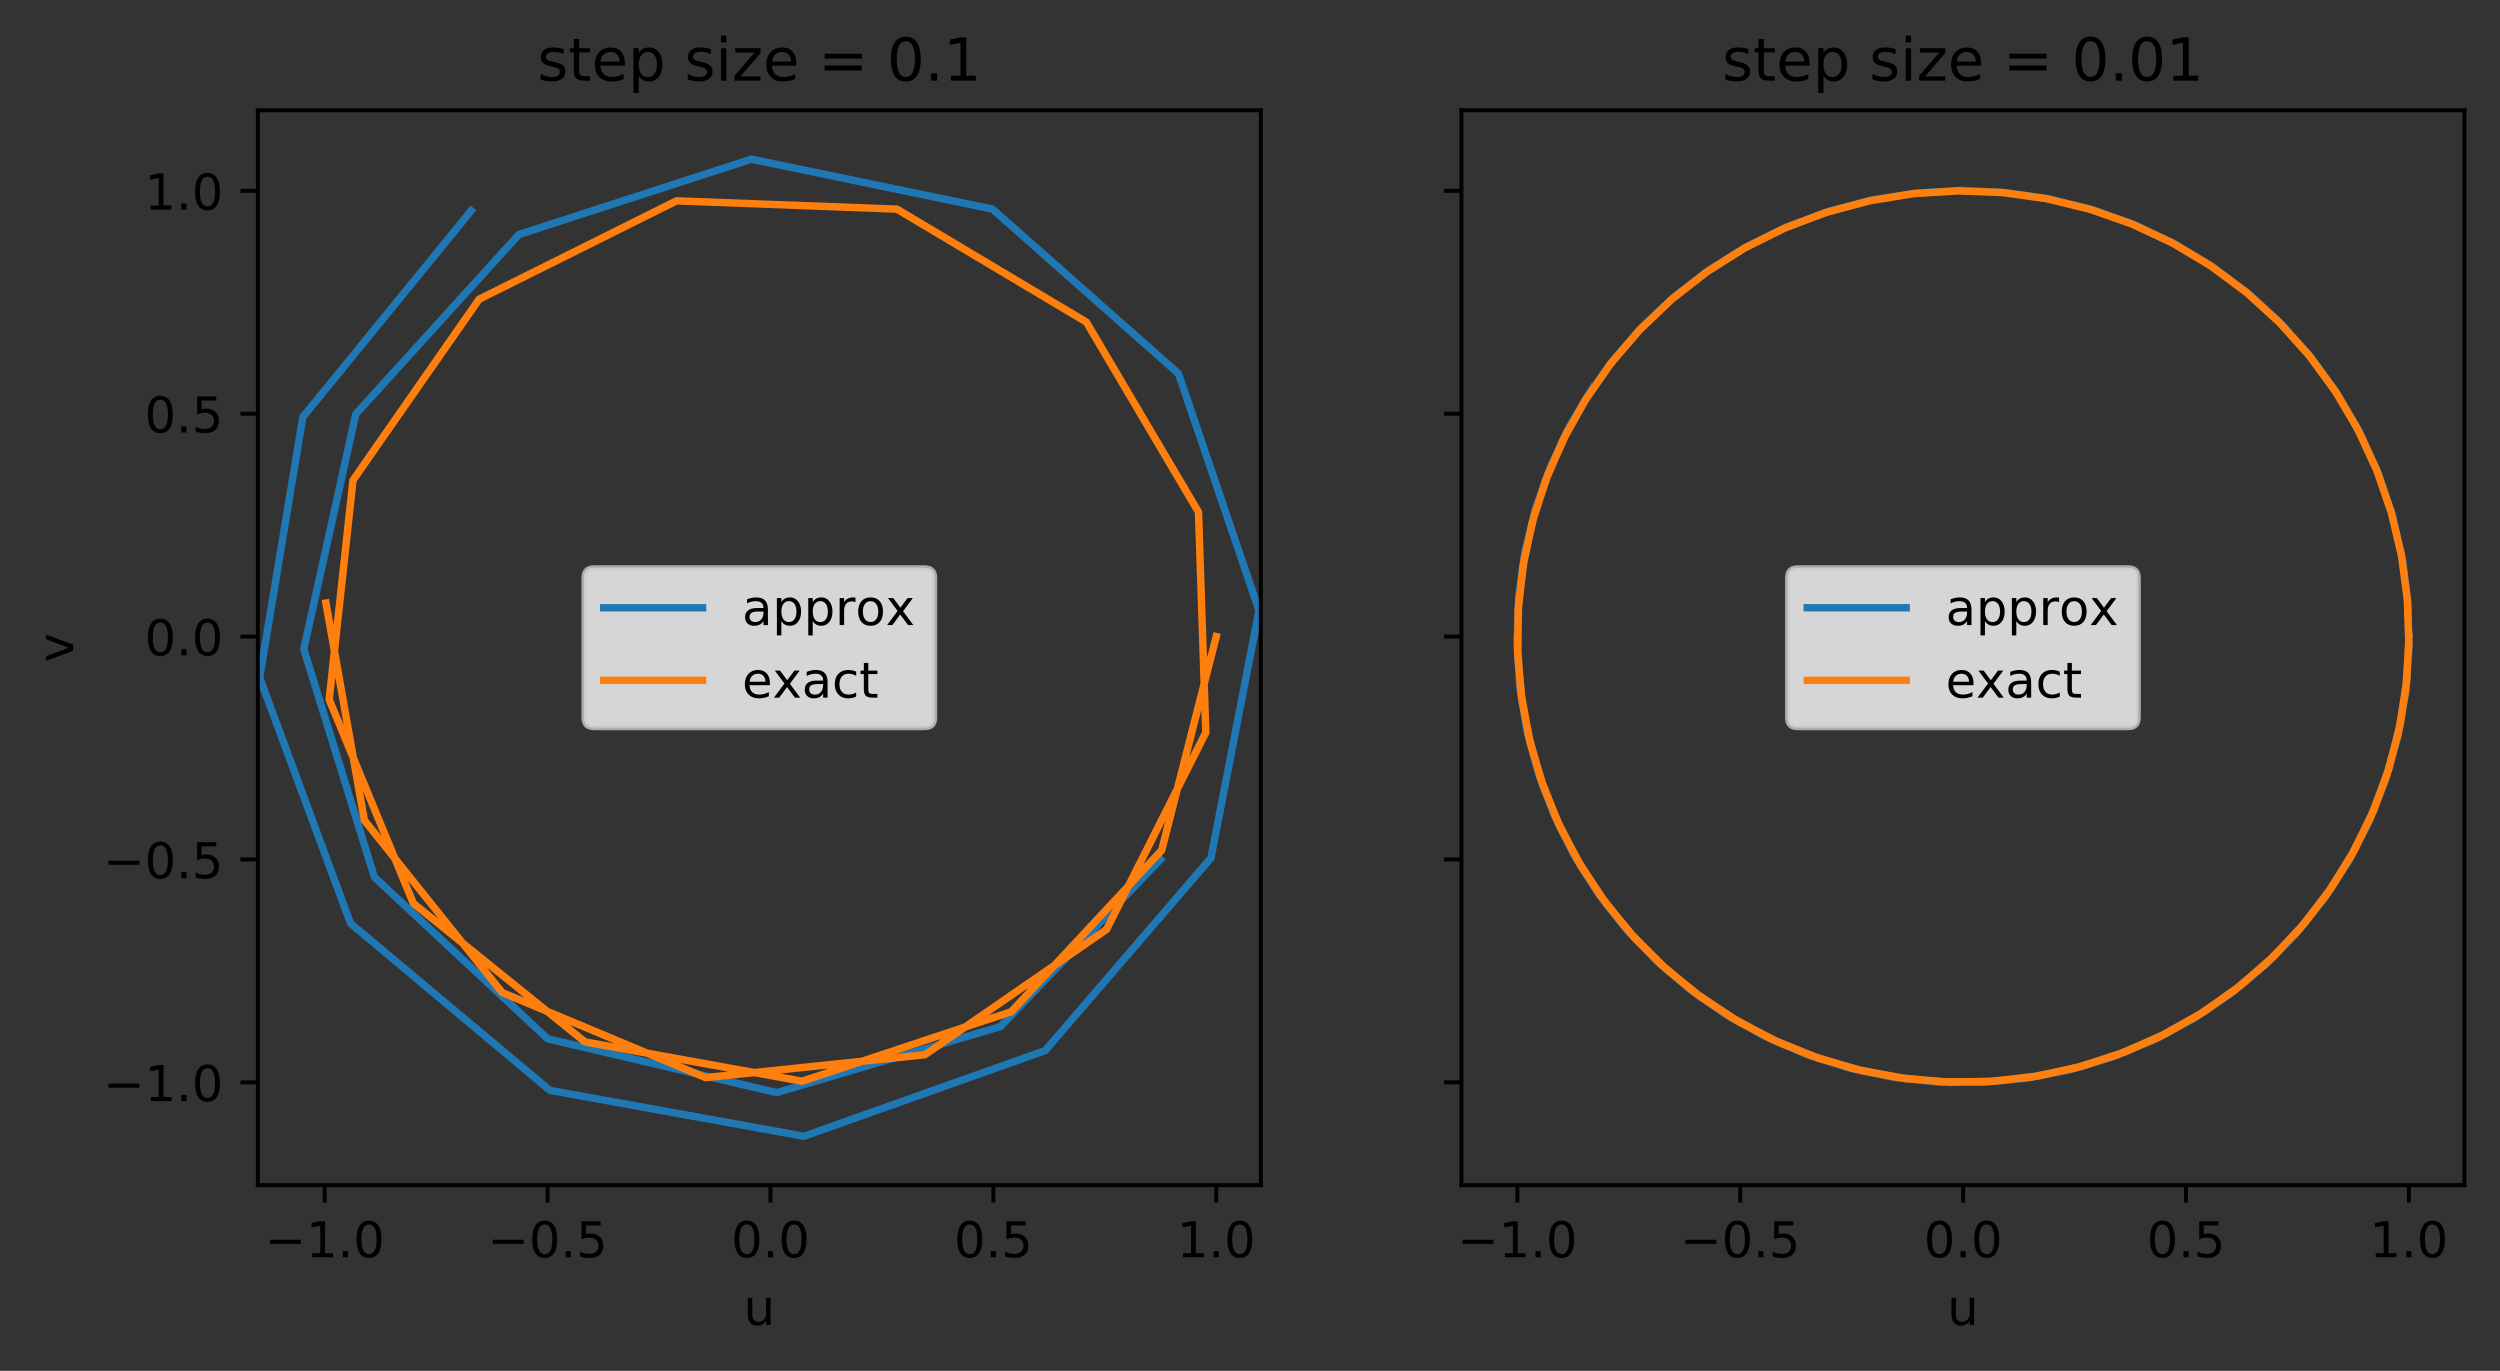 <?xml version="1.0" encoding="utf-8" standalone="no"?>
<!DOCTYPE svg PUBLIC "-//W3C//DTD SVG 1.1//EN"
  "http://www.w3.org/Graphics/SVG/1.1/DTD/svg11.dtd">
<!-- Created with matplotlib (https://matplotlib.org/) -->
<svg height="277.314pt" version="1.1" viewBox="0 0 505.761 277.314" width="505.761pt" xmlns="http://www.w3.org/2000/svg" xmlns:xlink="http://www.w3.org/1999/xlink">
 <rect x="0" y="0" width="505.761" height="277.314" fill="#333333" stroke="none"/>
 <defs>
  <style type="text/css">
*{stroke-linecap:butt;stroke-linejoin:round;}
  </style>
 </defs>
 <g id="figure_1">
  <g id="patch_1">
   <path d="M 0 277.314 
L 505.761 277.314 
L 505.761 0 
L 0 0 
z
" style="fill:none;"/>
  </g>
  <g id="axes_1">
   <g id="patch_2">
    <path d="M 52.161 239.758 
L 255.07 239.758 
L 255.07 22.318 
L 52.161 22.318 
z
" style="fill:none;"/>
   </g>
   <g id="matplotlib.axis_1">
    <g id="xtick_1">
     <g id="line2d_1">
      <defs>
       <path d="M 0 0 
L 0 3.5 
" id="md86a597989" style="stroke:#000000;stroke-width:0.8;"/>
      </defs>
      <g>
       <use style="stroke:#000000;stroke-width:0.8;" x="65.691" xlink:href="#md86a597989" y="239.758"/>
      </g>
     </g>
     <g id="text_1">
      <!-- −1.0 -->
      <defs>
       <path d="M 10.594 35.5 
L 73.188 35.5 
L 73.188 27.203 
L 10.594 27.203 
z
" id="DejaVuSans-8722"/>
       <path d="M 12.406 8.297 
L 28.516 8.297 
L 28.516 63.922 
L 10.984 60.406 
L 10.984 69.391 
L 28.422 72.906 
L 38.281 72.906 
L 38.281 8.297 
L 54.391 8.297 
L 54.391 0 
L 12.406 0 
z
" id="DejaVuSans-49"/>
       <path d="M 10.688 12.406 
L 21 12.406 
L 21 0 
L 10.688 0 
z
" id="DejaVuSans-46"/>
       <path d="M 31.781 66.406 
Q 24.172 66.406 20.328 58.906 
Q 16.5 51.422 16.5 36.375 
Q 16.5 21.391 20.328 13.891 
Q 24.172 6.391 31.781 6.391 
Q 39.453 6.391 43.281 13.891 
Q 47.125 21.391 47.125 36.375 
Q 47.125 51.422 43.281 58.906 
Q 39.453 66.406 31.781 66.406 
z
M 31.781 74.219 
Q 44.047 74.219 50.516 64.516 
Q 56.984 54.828 56.984 36.375 
Q 56.984 17.969 50.516 8.266 
Q 44.047 -1.422 31.781 -1.422 
Q 19.531 -1.422 13.062 8.266 
Q 6.594 17.969 6.594 36.375 
Q 6.594 54.828 13.062 64.516 
Q 19.531 74.219 31.781 74.219 
z
" id="DejaVuSans-48"/>
      </defs>
      <g transform="translate(53.549 254.357)scale(0.1 -0.1)">
       <use xlink:href="#DejaVuSans-8722"/>
       <use x="83.789" xlink:href="#DejaVuSans-49"/>
       <use x="147.412" xlink:href="#DejaVuSans-46"/>
       <use x="179.199" xlink:href="#DejaVuSans-48"/>
      </g>
     </g>
    </g>
    <g id="xtick_2">
     <g id="line2d_2">
      <g>
       <use style="stroke:#000000;stroke-width:0.8;" x="110.78" xlink:href="#md86a597989" y="239.758"/>
      </g>
     </g>
     <g id="text_2">
      <!-- −0.5 -->
      <defs>
       <path d="M 10.797 72.906 
L 49.516 72.906 
L 49.516 64.594 
L 19.828 64.594 
L 19.828 46.734 
Q 21.969 47.469 24.109 47.828 
Q 26.266 48.188 28.422 48.188 
Q 40.625 48.188 47.75 41.5 
Q 54.891 34.812 54.891 23.391 
Q 54.891 11.625 47.562 5.094 
Q 40.234 -1.422 26.906 -1.422 
Q 22.312 -1.422 17.547 -0.641 
Q 12.797 0.141 7.719 1.703 
L 7.719 11.625 
Q 12.109 9.234 16.797 8.062 
Q 21.484 6.891 26.703 6.891 
Q 35.156 6.891 40.078 11.328 
Q 45.016 15.766 45.016 23.391 
Q 45.016 31 40.078 35.438 
Q 35.156 39.891 26.703 39.891 
Q 22.75 39.891 18.812 39.016 
Q 14.891 38.141 10.797 36.281 
z
" id="DejaVuSans-53"/>
      </defs>
      <g transform="translate(98.639 254.357)scale(0.1 -0.1)">
       <use xlink:href="#DejaVuSans-8722"/>
       <use x="83.789" xlink:href="#DejaVuSans-48"/>
       <use x="147.412" xlink:href="#DejaVuSans-46"/>
       <use x="179.199" xlink:href="#DejaVuSans-53"/>
      </g>
     </g>
    </g>
    <g id="xtick_3">
     <g id="line2d_3">
      <g>
       <use style="stroke:#000000;stroke-width:0.8;" x="155.87" xlink:href="#md86a597989" y="239.758"/>
      </g>
     </g>
     <g id="text_3">
      <!-- 0.0 -->
      <g transform="translate(147.918 254.357)scale(0.1 -0.1)">
       <use xlink:href="#DejaVuSans-48"/>
       <use x="63.623" xlink:href="#DejaVuSans-46"/>
       <use x="95.41" xlink:href="#DejaVuSans-48"/>
      </g>
     </g>
    </g>
    <g id="xtick_4">
     <g id="line2d_4">
      <g>
       <use style="stroke:#000000;stroke-width:0.8;" x="200.96" xlink:href="#md86a597989" y="239.758"/>
      </g>
     </g>
     <g id="text_4">
      <!-- 0.5 -->
      <g transform="translate(193.008 254.357)scale(0.1 -0.1)">
       <use xlink:href="#DejaVuSans-48"/>
       <use x="63.623" xlink:href="#DejaVuSans-46"/>
       <use x="95.41" xlink:href="#DejaVuSans-53"/>
      </g>
     </g>
    </g>
    <g id="xtick_5">
     <g id="line2d_5">
      <g>
       <use style="stroke:#000000;stroke-width:0.8;" x="246.049" xlink:href="#md86a597989" y="239.758"/>
      </g>
     </g>
     <g id="text_5">
      <!-- 1.0 -->
      <g transform="translate(238.098 254.357)scale(0.1 -0.1)">
       <use xlink:href="#DejaVuSans-49"/>
       <use x="63.623" xlink:href="#DejaVuSans-46"/>
       <use x="95.41" xlink:href="#DejaVuSans-48"/>
      </g>
     </g>
    </g>
    <g id="text_6">
     <!-- u -->
     <defs>
      <path d="M 8.5 21.578 
L 8.5 54.688 
L 17.484 54.688 
L 17.484 21.922 
Q 17.484 14.156 20.5 10.266 
Q 23.531 6.391 29.594 6.391 
Q 36.859 6.391 41.078 11.031 
Q 45.312 15.672 45.312 23.688 
L 45.312 54.688 
L 54.297 54.688 
L 54.297 0 
L 45.312 0 
L 45.312 8.406 
Q 42.047 3.422 37.719 1 
Q 33.406 -1.422 27.688 -1.422 
Q 18.266 -1.422 13.375 4.438 
Q 8.5 10.297 8.5 21.578 
z
M 31.109 56 
z
" id="DejaVuSans-117"/>
     </defs>
     <g transform="translate(150.447 268.035)scale(0.1 -0.1)">
      <use xlink:href="#DejaVuSans-117"/>
     </g>
    </g>
   </g>
   <g id="matplotlib.axis_2">
    <g id="ytick_1">
     <g id="line2d_6">
      <defs>
       <path d="M 0 0 
L -3.5 0 
" id="m54504ce572" style="stroke:#000000;stroke-width:0.8;"/>
      </defs>
      <g>
       <use style="stroke:#000000;stroke-width:0.8;" x="52.161" xlink:href="#m54504ce572" y="218.963"/>
      </g>
     </g>
     <g id="text_7">
      <!-- −1.0 -->
      <g transform="translate(20.878 222.762)scale(0.1 -0.1)">
       <use xlink:href="#DejaVuSans-8722"/>
       <use x="83.789" xlink:href="#DejaVuSans-49"/>
       <use x="147.412" xlink:href="#DejaVuSans-46"/>
       <use x="179.199" xlink:href="#DejaVuSans-48"/>
      </g>
     </g>
    </g>
    <g id="ytick_2">
     <g id="line2d_7">
      <g>
       <use style="stroke:#000000;stroke-width:0.8;" x="52.161" xlink:href="#m54504ce572" y="173.873"/>
      </g>
     </g>
     <g id="text_8">
      <!-- −0.5 -->
      <g transform="translate(20.878 177.672)scale(0.1 -0.1)">
       <use xlink:href="#DejaVuSans-8722"/>
       <use x="83.789" xlink:href="#DejaVuSans-48"/>
       <use x="147.412" xlink:href="#DejaVuSans-46"/>
       <use x="179.199" xlink:href="#DejaVuSans-53"/>
      </g>
     </g>
    </g>
    <g id="ytick_3">
     <g id="line2d_8">
      <g>
       <use style="stroke:#000000;stroke-width:0.8;" x="52.161" xlink:href="#m54504ce572" y="128.784"/>
      </g>
     </g>
     <g id="text_9">
      <!-- 0.0 -->
      <g transform="translate(29.258 132.583)scale(0.1 -0.1)">
       <use xlink:href="#DejaVuSans-48"/>
       <use x="63.623" xlink:href="#DejaVuSans-46"/>
       <use x="95.41" xlink:href="#DejaVuSans-48"/>
      </g>
     </g>
    </g>
    <g id="ytick_4">
     <g id="line2d_9">
      <g>
       <use style="stroke:#000000;stroke-width:0.8;" x="52.161" xlink:href="#m54504ce572" y="83.694"/>
      </g>
     </g>
     <g id="text_10">
      <!-- 0.5 -->
      <g transform="translate(29.258 87.493)scale(0.1 -0.1)">
       <use xlink:href="#DejaVuSans-48"/>
       <use x="63.623" xlink:href="#DejaVuSans-46"/>
       <use x="95.41" xlink:href="#DejaVuSans-53"/>
      </g>
     </g>
    </g>
    <g id="ytick_5">
     <g id="line2d_10">
      <g>
       <use style="stroke:#000000;stroke-width:0.8;" x="52.161" xlink:href="#m54504ce572" y="38.604"/>
      </g>
     </g>
     <g id="text_11">
      <!-- 1.0 -->
      <g transform="translate(29.258 42.404)scale(0.1 -0.1)">
       <use xlink:href="#DejaVuSans-49"/>
       <use x="63.623" xlink:href="#DejaVuSans-46"/>
       <use x="95.41" xlink:href="#DejaVuSans-48"/>
      </g>
     </g>
    </g>
    <g id="text_12">
     <!-- v -->
     <defs>
      <path d="M 2.984 54.688 
L 12.5 54.688 
L 29.594 8.797 
L 46.688 54.688 
L 56.203 54.688 
L 35.688 0 
L 23.484 0 
z
" id="DejaVuSans-118"/>
     </defs>
     <g transform="translate(14.798 133.998)rotate(-90)scale(0.1 -0.1)">
      <use xlink:href="#DejaVuSans-118"/>
     </g>
    </g>
   </g>
   <g id="line2d_11">
    <path clip-path="url(#p21a0ace3a0)" d="M 234.777 173.873 
L 202.366 207.69 
L 157.103 221.037 
L 110.798 210.152 
L 75.746 177.453 
L 61.452 131.307 
L 71.976 83.775 
L 104.964 47.451 
L 151.996 32.202 
L 200.788 42.302 
L 238.411 75.578 
L 254.706 123.498 
L 244.985 173.576 
L 211.456 212.533 
L 162.631 229.874 
L 111.249 220.586 
L 70.921 186.814 
L 52.525 137.085 
L 61.272 84.37 
L 95.315 42.635 
" style="fill:none;stroke:#1f77b4;stroke-linecap:square;stroke-width:1.5;"/>
   </g>
   <g id="line2d_12">
    <path clip-path="url(#p21a0ace3a0)" d="M 246.049 128.784 
L 235.011 172.016 
L 204.594 204.669 
L 162.249 218.737 
L 118.346 210.784 
L 83.627 182.756 
L 66.593 141.508 
L 71.417 97.149 
L 96.929 60.536 
L 136.86 40.634 
L 181.454 42.311 
L 219.78 65.162 
L 242.46 103.588 
L 243.939 148.181 
L 223.856 188.031 
L 187.126 213.372 
L 142.749 218.007 
L 101.582 200.792 
L 73.708 165.946 
L 65.943 122.007 
" style="fill:none;stroke:#ff7f0e;stroke-linecap:square;stroke-width:1.5;"/>
   </g>
   <g id="patch_3">
    <path d="M 52.161 239.758 
L 52.161 22.318 
" style="fill:none;stroke:#000000;stroke-linecap:square;stroke-linejoin:miter;stroke-width:0.8;"/>
   </g>
   <g id="patch_4">
    <path d="M 255.07 239.758 
L 255.07 22.318 
" style="fill:none;stroke:#000000;stroke-linecap:square;stroke-linejoin:miter;stroke-width:0.8;"/>
   </g>
   <g id="patch_5">
    <path d="M 52.161 239.758 
L 255.07 239.758 
" style="fill:none;stroke:#000000;stroke-linecap:square;stroke-linejoin:miter;stroke-width:0.8;"/>
   </g>
   <g id="patch_6">
    <path d="M 52.161 22.318 
L 255.07 22.318 
" style="fill:none;stroke:#000000;stroke-linecap:square;stroke-linejoin:miter;stroke-width:0.8;"/>
   </g>
   <g id="text_13">
    <!-- step size = 0.1 -->
    <defs>
     <path d="M 44.281 53.078 
L 44.281 44.578 
Q 40.484 46.531 36.375 47.5 
Q 32.281 48.484 27.875 48.484 
Q 21.188 48.484 17.844 46.438 
Q 14.5 44.391 14.5 40.281 
Q 14.5 37.156 16.891 35.375 
Q 19.281 33.594 26.516 31.984 
L 29.594 31.297 
Q 39.156 29.25 43.188 25.516 
Q 47.219 21.781 47.219 15.094 
Q 47.219 7.469 41.188 3.016 
Q 35.156 -1.422 24.609 -1.422 
Q 20.219 -1.422 15.453 -0.562 
Q 10.688 0.297 5.422 2 
L 5.422 11.281 
Q 10.406 8.688 15.234 7.391 
Q 20.062 6.109 24.812 6.109 
Q 31.156 6.109 34.562 8.281 
Q 37.984 10.453 37.984 14.406 
Q 37.984 18.062 35.516 20.016 
Q 33.062 21.969 24.703 23.781 
L 21.578 24.516 
Q 13.234 26.266 9.516 29.906 
Q 5.812 33.547 5.812 39.891 
Q 5.812 47.609 11.281 51.797 
Q 16.75 56 26.812 56 
Q 31.781 56 36.172 55.266 
Q 40.578 54.547 44.281 53.078 
z
" id="DejaVuSans-115"/>
     <path d="M 18.312 70.219 
L 18.312 54.688 
L 36.812 54.688 
L 36.812 47.703 
L 18.312 47.703 
L 18.312 18.016 
Q 18.312 11.328 20.141 9.422 
Q 21.969 7.516 27.594 7.516 
L 36.812 7.516 
L 36.812 0 
L 27.594 0 
Q 17.188 0 13.234 3.875 
Q 9.281 7.766 9.281 18.016 
L 9.281 47.703 
L 2.688 47.703 
L 2.688 54.688 
L 9.281 54.688 
L 9.281 70.219 
z
" id="DejaVuSans-116"/>
     <path d="M 56.203 29.594 
L 56.203 25.203 
L 14.891 25.203 
Q 15.484 15.922 20.484 11.062 
Q 25.484 6.203 34.422 6.203 
Q 39.594 6.203 44.453 7.469 
Q 49.312 8.734 54.109 11.281 
L 54.109 2.781 
Q 49.266 0.734 44.188 -0.344 
Q 39.109 -1.422 33.891 -1.422 
Q 20.797 -1.422 13.156 6.188 
Q 5.516 13.812 5.516 26.812 
Q 5.516 40.234 12.766 48.109 
Q 20.016 56 32.328 56 
Q 43.359 56 49.781 48.891 
Q 56.203 41.797 56.203 29.594 
z
M 47.219 32.234 
Q 47.125 39.594 43.094 43.984 
Q 39.062 48.391 32.422 48.391 
Q 24.906 48.391 20.391 44.141 
Q 15.875 39.891 15.188 32.172 
z
" id="DejaVuSans-101"/>
     <path d="M 18.109 8.203 
L 18.109 -20.797 
L 9.078 -20.797 
L 9.078 54.688 
L 18.109 54.688 
L 18.109 46.391 
Q 20.953 51.266 25.266 53.625 
Q 29.594 56 35.594 56 
Q 45.562 56 51.781 48.094 
Q 58.016 40.188 58.016 27.297 
Q 58.016 14.406 51.781 6.484 
Q 45.562 -1.422 35.594 -1.422 
Q 29.594 -1.422 25.266 0.953 
Q 20.953 3.328 18.109 8.203 
z
M 48.688 27.297 
Q 48.688 37.203 44.609 42.844 
Q 40.531 48.484 33.406 48.484 
Q 26.266 48.484 22.188 42.844 
Q 18.109 37.203 18.109 27.297 
Q 18.109 17.391 22.188 11.75 
Q 26.266 6.109 33.406 6.109 
Q 40.531 6.109 44.609 11.75 
Q 48.688 17.391 48.688 27.297 
z
" id="DejaVuSans-112"/>
     <path id="DejaVuSans-32"/>
     <path d="M 9.422 54.688 
L 18.406 54.688 
L 18.406 0 
L 9.422 0 
z
M 9.422 75.984 
L 18.406 75.984 
L 18.406 64.594 
L 9.422 64.594 
z
" id="DejaVuSans-105"/>
     <path d="M 5.516 54.688 
L 48.188 54.688 
L 48.188 46.484 
L 14.406 7.172 
L 48.188 7.172 
L 48.188 0 
L 4.297 0 
L 4.297 8.203 
L 38.094 47.516 
L 5.516 47.516 
z
" id="DejaVuSans-122"/>
     <path d="M 10.594 45.406 
L 73.188 45.406 
L 73.188 37.203 
L 10.594 37.203 
z
M 10.594 25.484 
L 73.188 25.484 
L 73.188 17.188 
L 10.594 17.188 
z
" id="DejaVuSans-61"/>
    </defs>
    <g transform="translate(108.713 16.318)scale(0.12 -0.12)">
     <use xlink:href="#DejaVuSans-115"/>
     <use x="52.1" xlink:href="#DejaVuSans-116"/>
     <use x="91.309" xlink:href="#DejaVuSans-101"/>
     <use x="152.832" xlink:href="#DejaVuSans-112"/>
     <use x="216.309" xlink:href="#DejaVuSans-32"/>
     <use x="248.096" xlink:href="#DejaVuSans-115"/>
     <use x="300.195" xlink:href="#DejaVuSans-105"/>
     <use x="327.979" xlink:href="#DejaVuSans-122"/>
     <use x="380.469" xlink:href="#DejaVuSans-101"/>
     <use x="441.992" xlink:href="#DejaVuSans-32"/>
     <use x="473.779" xlink:href="#DejaVuSans-61"/>
     <use x="557.568" xlink:href="#DejaVuSans-32"/>
     <use x="589.355" xlink:href="#DejaVuSans-48"/>
     <use x="652.979" xlink:href="#DejaVuSans-46"/>
     <use x="684.766" xlink:href="#DejaVuSans-49"/>
    </g>
   </g>
   <g id="legend_1">
    <g id="patch_7">
     <path d="M 120.133 147.216 
L 187.098 147.216 
Q 189.098 147.216 189.098 145.216 
L 189.098 116.86 
Q 189.098 114.86 187.098 114.86 
L 120.133 114.86 
Q 118.133 114.86 118.133 116.86 
L 118.133 145.216 
Q 118.133 147.216 120.133 147.216 
z
" style="fill:#ffffff;opacity:0.8;stroke:#cccccc;stroke-linejoin:miter;"/>
    </g>
    <g id="line2d_13">
     <path d="M 122.133 122.958 
L 142.133 122.958 
" style="fill:none;stroke:#1f77b4;stroke-linecap:square;stroke-width:1.5;"/>
    </g>
    <g id="line2d_14"/>
    <g id="text_14">
     <!-- approx -->
     <defs>
      <path d="M 34.281 27.484 
Q 23.391 27.484 19.188 25 
Q 14.984 22.516 14.984 16.5 
Q 14.984 11.719 18.141 8.906 
Q 21.297 6.109 26.703 6.109 
Q 34.188 6.109 38.703 11.406 
Q 43.219 16.703 43.219 25.484 
L 43.219 27.484 
z
M 52.203 31.203 
L 52.203 0 
L 43.219 0 
L 43.219 8.297 
Q 40.141 3.328 35.547 0.953 
Q 30.953 -1.422 24.312 -1.422 
Q 15.922 -1.422 10.953 3.297 
Q 6 8.016 6 15.922 
Q 6 25.141 12.172 29.828 
Q 18.359 34.516 30.609 34.516 
L 43.219 34.516 
L 43.219 35.406 
Q 43.219 41.609 39.141 45 
Q 35.062 48.391 27.688 48.391 
Q 23 48.391 18.547 47.266 
Q 14.109 46.141 10.016 43.891 
L 10.016 52.203 
Q 14.938 54.109 19.578 55.047 
Q 24.219 56 28.609 56 
Q 40.484 56 46.344 49.844 
Q 52.203 43.703 52.203 31.203 
z
" id="DejaVuSans-97"/>
      <path d="M 41.109 46.297 
Q 39.594 47.172 37.812 47.578 
Q 36.031 48 33.891 48 
Q 26.266 48 22.188 43.047 
Q 18.109 38.094 18.109 28.812 
L 18.109 0 
L 9.078 0 
L 9.078 54.688 
L 18.109 54.688 
L 18.109 46.188 
Q 20.953 51.172 25.484 53.578 
Q 30.031 56 36.531 56 
Q 37.453 56 38.578 55.875 
Q 39.703 55.766 41.062 55.516 
z
" id="DejaVuSans-114"/>
      <path d="M 30.609 48.391 
Q 23.391 48.391 19.188 42.75 
Q 14.984 37.109 14.984 27.297 
Q 14.984 17.484 19.156 11.844 
Q 23.344 6.203 30.609 6.203 
Q 37.797 6.203 41.984 11.859 
Q 46.188 17.531 46.188 27.297 
Q 46.188 37.016 41.984 42.703 
Q 37.797 48.391 30.609 48.391 
z
M 30.609 56 
Q 42.328 56 49.016 48.375 
Q 55.719 40.766 55.719 27.297 
Q 55.719 13.875 49.016 6.219 
Q 42.328 -1.422 30.609 -1.422 
Q 18.844 -1.422 12.172 6.219 
Q 5.516 13.875 5.516 27.297 
Q 5.516 40.766 12.172 48.375 
Q 18.844 56 30.609 56 
z
" id="DejaVuSans-111"/>
      <path d="M 54.891 54.688 
L 35.109 28.078 
L 55.906 0 
L 45.312 0 
L 29.391 21.484 
L 13.484 0 
L 2.875 0 
L 24.125 28.609 
L 4.688 54.688 
L 15.281 54.688 
L 29.781 35.203 
L 44.281 54.688 
z
" id="DejaVuSans-120"/>
     </defs>
     <g transform="translate(150.133 126.458)scale(0.1 -0.1)">
      <use xlink:href="#DejaVuSans-97"/>
      <use x="61.279" xlink:href="#DejaVuSans-112"/>
      <use x="124.756" xlink:href="#DejaVuSans-112"/>
      <use x="188.232" xlink:href="#DejaVuSans-114"/>
      <use x="229.314" xlink:href="#DejaVuSans-111"/>
      <use x="290.449" xlink:href="#DejaVuSans-120"/>
     </g>
    </g>
    <g id="line2d_15">
     <path d="M 122.133 137.637 
L 142.133 137.637 
" style="fill:none;stroke:#ff7f0e;stroke-linecap:square;stroke-width:1.5;"/>
    </g>
    <g id="line2d_16"/>
    <g id="text_15">
     <!-- exact -->
     <defs>
      <path d="M 48.781 52.594 
L 48.781 44.188 
Q 44.969 46.297 41.141 47.344 
Q 37.312 48.391 33.406 48.391 
Q 24.656 48.391 19.812 42.844 
Q 14.984 37.312 14.984 27.297 
Q 14.984 17.281 19.812 11.734 
Q 24.656 6.203 33.406 6.203 
Q 37.312 6.203 41.141 7.25 
Q 44.969 8.297 48.781 10.406 
L 48.781 2.094 
Q 45.016 0.344 40.984 -0.531 
Q 36.969 -1.422 32.422 -1.422 
Q 20.062 -1.422 12.781 6.344 
Q 5.516 14.109 5.516 27.297 
Q 5.516 40.672 12.859 48.328 
Q 20.219 56 33.016 56 
Q 37.156 56 41.109 55.141 
Q 45.062 54.297 48.781 52.594 
z
" id="DejaVuSans-99"/>
     </defs>
     <g transform="translate(150.133 141.137)scale(0.1 -0.1)">
      <use xlink:href="#DejaVuSans-101"/>
      <use x="61.508" xlink:href="#DejaVuSans-120"/>
      <use x="120.688" xlink:href="#DejaVuSans-97"/>
      <use x="181.967" xlink:href="#DejaVuSans-99"/>
      <use x="236.947" xlink:href="#DejaVuSans-116"/>
     </g>
    </g>
   </g>
  </g>
  <g id="axes_2">
   <g id="patch_8">
    <path d="M 295.652 239.758 
L 498.561 239.758 
L 498.561 22.318 
L 295.652 22.318 
z
" style="fill:none;"/>
   </g>
   <g id="matplotlib.axis_3">
    <g id="xtick_6">
     <g id="line2d_17">
      <g>
       <use style="stroke:#000000;stroke-width:0.8;" x="306.972" xlink:href="#md86a597989" y="239.758"/>
      </g>
     </g>
     <g id="text_16">
      <!-- −1.0 -->
      <g transform="translate(294.831 254.357)scale(0.1 -0.1)">
       <use xlink:href="#DejaVuSans-8722"/>
       <use x="83.789" xlink:href="#DejaVuSans-49"/>
       <use x="147.412" xlink:href="#DejaVuSans-46"/>
       <use x="179.199" xlink:href="#DejaVuSans-48"/>
      </g>
     </g>
    </g>
    <g id="xtick_7">
     <g id="line2d_18">
      <g>
       <use style="stroke:#000000;stroke-width:0.8;" x="352.062" xlink:href="#md86a597989" y="239.758"/>
      </g>
     </g>
     <g id="text_17">
      <!-- −0.5 -->
      <g transform="translate(339.92 254.357)scale(0.1 -0.1)">
       <use xlink:href="#DejaVuSans-8722"/>
       <use x="83.789" xlink:href="#DejaVuSans-48"/>
       <use x="147.412" xlink:href="#DejaVuSans-46"/>
       <use x="179.199" xlink:href="#DejaVuSans-53"/>
      </g>
     </g>
    </g>
    <g id="xtick_8">
     <g id="line2d_19">
      <g>
       <use style="stroke:#000000;stroke-width:0.8;" x="397.151" xlink:href="#md86a597989" y="239.758"/>
      </g>
     </g>
     <g id="text_18">
      <!-- 0.0 -->
      <g transform="translate(389.2 254.357)scale(0.1 -0.1)">
       <use xlink:href="#DejaVuSans-48"/>
       <use x="63.623" xlink:href="#DejaVuSans-46"/>
       <use x="95.41" xlink:href="#DejaVuSans-48"/>
      </g>
     </g>
    </g>
    <g id="xtick_9">
     <g id="line2d_20">
      <g>
       <use style="stroke:#000000;stroke-width:0.8;" x="442.241" xlink:href="#md86a597989" y="239.758"/>
      </g>
     </g>
     <g id="text_19">
      <!-- 0.5 -->
      <g transform="translate(434.29 254.357)scale(0.1 -0.1)">
       <use xlink:href="#DejaVuSans-48"/>
       <use x="63.623" xlink:href="#DejaVuSans-46"/>
       <use x="95.41" xlink:href="#DejaVuSans-53"/>
      </g>
     </g>
    </g>
    <g id="xtick_10">
     <g id="line2d_21">
      <g>
       <use style="stroke:#000000;stroke-width:0.8;" x="487.331" xlink:href="#md86a597989" y="239.758"/>
      </g>
     </g>
     <g id="text_20">
      <!-- 1.0 -->
      <g transform="translate(479.379 254.357)scale(0.1 -0.1)">
       <use xlink:href="#DejaVuSans-49"/>
       <use x="63.623" xlink:href="#DejaVuSans-46"/>
       <use x="95.41" xlink:href="#DejaVuSans-48"/>
      </g>
     </g>
    </g>
    <g id="text_21">
     <!-- u -->
     <g transform="translate(393.938 268.035)scale(0.1 -0.1)">
      <use xlink:href="#DejaVuSans-117"/>
     </g>
    </g>
   </g>
   <g id="matplotlib.axis_4">
    <g id="ytick_6">
     <g id="line2d_22">
      <g>
       <use style="stroke:#000000;stroke-width:0.8;" x="295.652" xlink:href="#m54504ce572" y="218.963"/>
      </g>
     </g>
    </g>
    <g id="ytick_7">
     <g id="line2d_23">
      <g>
       <use style="stroke:#000000;stroke-width:0.8;" x="295.652" xlink:href="#m54504ce572" y="173.873"/>
      </g>
     </g>
    </g>
    <g id="ytick_8">
     <g id="line2d_24">
      <g>
       <use style="stroke:#000000;stroke-width:0.8;" x="295.652" xlink:href="#m54504ce572" y="128.784"/>
      </g>
     </g>
    </g>
    <g id="ytick_9">
     <g id="line2d_25">
      <g>
       <use style="stroke:#000000;stroke-width:0.8;" x="295.652" xlink:href="#m54504ce572" y="83.694"/>
      </g>
     </g>
    </g>
    <g id="ytick_10">
     <g id="line2d_26">
      <g>
       <use style="stroke:#000000;stroke-width:0.8;" x="295.652" xlink:href="#m54504ce572" y="38.604"/>
      </g>
     </g>
    </g>
   </g>
   <g id="line2d_27">
    <path clip-path="url(#pa06f28d924)" d="M 486.88 137.802 
L 485.527 146.729 
L 483.291 155.477 
L 480.188 163.954 
L 476.257 172.088 
L 471.531 179.78 
L 466.066 186.967 
L 459.898 193.568 
L 453.108 199.511 
L 445.758 204.76 
L 437.912 209.241 
L 429.67 212.912 
L 421.094 215.743 
L 412.275 217.7 
L 403.307 218.773 
L 394.278 218.936 
L 385.275 218.196 
L 376.392 216.564 
L 367.717 214.048 
L 359.339 210.675 
L 351.34 206.491 
L 343.801 201.522 
L 336.795 195.823 
L 330.392 189.447 
L 324.656 182.467 
L 319.652 174.955 
L 315.422 166.975 
L 312.013 158.606 
L 309.452 149.949 
L 307.775 141.066 
L 306.999 132.071 
L 307.117 123.038 
L 308.145 114.066 
L 310.065 105.238 
L 312.852 96.644 
L 316.486 88.374 
L 320.932 80.511 
L 326.135 73.134 
L 332.06 66.308 
L 338.634 60.112 
L 345.794 54.602 
L 353.469 49.841 
L 361.576 45.864 
L 370.053 42.726 
L 378.791 40.444 
L 387.719 39.046 
L 396.738 38.514 
L 405.764 38.965 
L 414.7 40.273 
L 423.466 42.473 
L 431.97 45.53 
L 440.113 49.435 
L 447.841 54.124 
L 455.047 59.562 
L 461.684 65.703 
L 467.672 72.467 
L 472.947 79.807 
L 477.465 87.626 
L 481.18 95.868 
L 484.048 104.435 
L 486.05 113.246 
L 487.159 122.211 
L 487.331 131.246 
L 486.672 140.254 
L 485.076 149.146 
L 482.596 157.839 
L 479.269 166.244 
L 475.111 174.261 
L 470.17 181.836 
L 464.506 188.87 
L 458.158 195.3 
L 451.205 201.071 
L 443.702 206.112 
L 435.739 210.387 
L 427.38 213.832 
L 418.722 216.429 
L 409.858 218.151 
L 400.853 218.963 
L 391.816 218.891 
L 382.831 217.908 
L 373.993 216.032 
L 365.381 213.282 
L 357.094 209.683 
L 349.203 205.274 
L 341.79 200.088 
L 334.937 194.2 
L 328.705 187.653 
L 323.159 180.51 
L 318.362 172.854 
L 314.349 164.756 
L 311.166 156.297 
L 308.839 147.559 
L 307.405 138.631 
L 306.882 129.61 
L 307.243 120.578 
L 308.505 111.632 
L 310.67 102.848 
L 313.691 94.335 
L 317.559 86.156 
L 322.213 78.41 
" style="fill:none;stroke:#1f77b4;stroke-linecap:square;stroke-width:1.5;"/>
   </g>
   <g id="line2d_28">
    <path clip-path="url(#pa06f28d924)" d="M 487.331 128.784 
L 486.88 137.786 
L 485.536 146.702 
L 483.3 155.432 
L 480.216 163.899 
L 476.293 172.016 
L 471.576 179.699 
L 466.121 186.877 
L 459.979 193.478 
L 453.207 199.421 
L 445.875 204.669 
L 438.057 209.151 
L 429.832 212.831 
L 421.274 215.68 
L 412.482 217.646 
L 403.531 218.737 
L 394.518 218.927 
L 385.536 218.214 
L 376.663 216.6 
L 367.997 214.12 
L 359.628 210.784 
L 351.629 206.626 
L 344.081 201.694 
L 337.065 196.03 
L 330.653 189.7 
L 324.909 182.756 
L 319.877 175.271 
L 315.62 167.326 
L 312.185 158.994 
L 309.588 150.355 
L 307.874 141.508 
L 307.053 132.533 
L 307.126 123.52 
L 308.1 114.562 
L 309.966 105.743 
L 312.699 97.149 
L 316.279 88.879 
L 320.671 81.007 
L 325.82 73.603 
L 331.69 66.758 
L 338.21 60.536 
L 345.316 54.99 
L 352.937 50.183 
L 361.008 46.161 
L 369.439 42.969 
L 378.142 40.634 
L 387.033 39.173 
L 396.034 38.614 
L 405.042 38.947 
L 413.97 40.183 
L 422.735 42.311 
L 431.239 45.296 
L 439.4 49.11 
L 447.147 53.728 
L 454.388 59.093 
L 461.061 65.162 
L 467.094 71.854 
L 472.424 79.122 
L 477.005 86.886 
L 480.793 95.066 
L 483.742 103.588 
L 485.825 112.353 
L 487.015 121.291 
L 487.322 130.3 
L 486.717 139.29 
L 485.22 148.181 
L 482.84 156.874 
L 479.611 165.288 
L 475.553 173.341 
L 470.711 180.943 
L 465.138 188.031 
L 458.879 194.524 
L 452.016 200.359 
L 444.595 205.472 
L 436.695 209.828 
L 428.408 213.372 
L 419.814 216.068 
L 410.985 217.899 
L 402.018 218.828 
L 393.003 218.864 
L 384.03 218.007 
L 375.193 216.248 
L 366.563 213.615 
L 358.248 210.143 
L 350.321 205.851 
L 342.864 200.792 
L 335.947 195.011 
L 329.643 188.572 
L 324.007 181.529 
L 319.11 173.963 
L 314.989 165.946 
L 311.689 157.56 
L 309.245 148.885 
L 307.676 140.011 
L 306.999 131.018 
L 307.225 122.007 
L 308.352 113.065 
L 310.363 104.273 
L 313.249 95.733 
L 316.964 87.527 
" style="fill:none;stroke:#ff7f0e;stroke-linecap:square;stroke-width:1.5;"/>
   </g>
   <g id="patch_9">
    <path d="M 295.652 239.758 
L 295.652 22.318 
" style="fill:none;stroke:#000000;stroke-linecap:square;stroke-linejoin:miter;stroke-width:0.8;"/>
   </g>
   <g id="patch_10">
    <path d="M 498.561 239.758 
L 498.561 22.318 
" style="fill:none;stroke:#000000;stroke-linecap:square;stroke-linejoin:miter;stroke-width:0.8;"/>
   </g>
   <g id="patch_11">
    <path d="M 295.652 239.758 
L 498.561 239.758 
" style="fill:none;stroke:#000000;stroke-linecap:square;stroke-linejoin:miter;stroke-width:0.8;"/>
   </g>
   <g id="patch_12">
    <path d="M 295.652 22.318 
L 498.561 22.318 
" style="fill:none;stroke:#000000;stroke-linecap:square;stroke-linejoin:miter;stroke-width:0.8;"/>
   </g>
   <g id="text_22">
    <!-- step size = 0.01 -->
    <g transform="translate(348.386 16.318)scale(0.12 -0.12)">
     <use xlink:href="#DejaVuSans-115"/>
     <use x="52.1" xlink:href="#DejaVuSans-116"/>
     <use x="91.309" xlink:href="#DejaVuSans-101"/>
     <use x="152.832" xlink:href="#DejaVuSans-112"/>
     <use x="216.309" xlink:href="#DejaVuSans-32"/>
     <use x="248.096" xlink:href="#DejaVuSans-115"/>
     <use x="300.195" xlink:href="#DejaVuSans-105"/>
     <use x="327.979" xlink:href="#DejaVuSans-122"/>
     <use x="380.469" xlink:href="#DejaVuSans-101"/>
     <use x="441.992" xlink:href="#DejaVuSans-32"/>
     <use x="473.779" xlink:href="#DejaVuSans-61"/>
     <use x="557.568" xlink:href="#DejaVuSans-32"/>
     <use x="589.355" xlink:href="#DejaVuSans-48"/>
     <use x="652.979" xlink:href="#DejaVuSans-46"/>
     <use x="684.766" xlink:href="#DejaVuSans-48"/>
     <use x="748.389" xlink:href="#DejaVuSans-49"/>
    </g>
   </g>
   <g id="legend_2">
    <g id="patch_13">
     <path d="M 363.624 147.216 
L 430.589 147.216 
Q 432.589 147.216 432.589 145.216 
L 432.589 116.86 
Q 432.589 114.86 430.589 114.86 
L 363.624 114.86 
Q 361.624 114.86 361.624 116.86 
L 361.624 145.216 
Q 361.624 147.216 363.624 147.216 
z
" style="fill:#ffffff;opacity:0.8;stroke:#cccccc;stroke-linejoin:miter;"/>
    </g>
    <g id="line2d_29">
     <path d="M 365.624 122.958 
L 385.624 122.958 
" style="fill:none;stroke:#1f77b4;stroke-linecap:square;stroke-width:1.5;"/>
    </g>
    <g id="line2d_30"/>
    <g id="text_23">
     <!-- approx -->
     <g transform="translate(393.624 126.458)scale(0.1 -0.1)">
      <use xlink:href="#DejaVuSans-97"/>
      <use x="61.279" xlink:href="#DejaVuSans-112"/>
      <use x="124.756" xlink:href="#DejaVuSans-112"/>
      <use x="188.232" xlink:href="#DejaVuSans-114"/>
      <use x="229.314" xlink:href="#DejaVuSans-111"/>
      <use x="290.449" xlink:href="#DejaVuSans-120"/>
     </g>
    </g>
    <g id="line2d_31">
     <path d="M 365.624 137.637 
L 385.624 137.637 
" style="fill:none;stroke:#ff7f0e;stroke-linecap:square;stroke-width:1.5;"/>
    </g>
    <g id="line2d_32"/>
    <g id="text_24">
     <!-- exact -->
     <g transform="translate(393.624 141.137)scale(0.1 -0.1)">
      <use xlink:href="#DejaVuSans-101"/>
      <use x="61.508" xlink:href="#DejaVuSans-120"/>
      <use x="120.688" xlink:href="#DejaVuSans-97"/>
      <use x="181.967" xlink:href="#DejaVuSans-99"/>
      <use x="236.947" xlink:href="#DejaVuSans-116"/>
     </g>
    </g>
   </g>
  </g>
 </g>
 <defs>
  <clipPath id="p21a0ace3a0">
   <rect height="217.44" width="202.909" x="52.161" y="22.318"/>
  </clipPath>
  <clipPath id="pa06f28d924">
   <rect height="217.44" width="202.909" x="295.652" y="22.318"/>
  </clipPath>
 </defs>
</svg>
